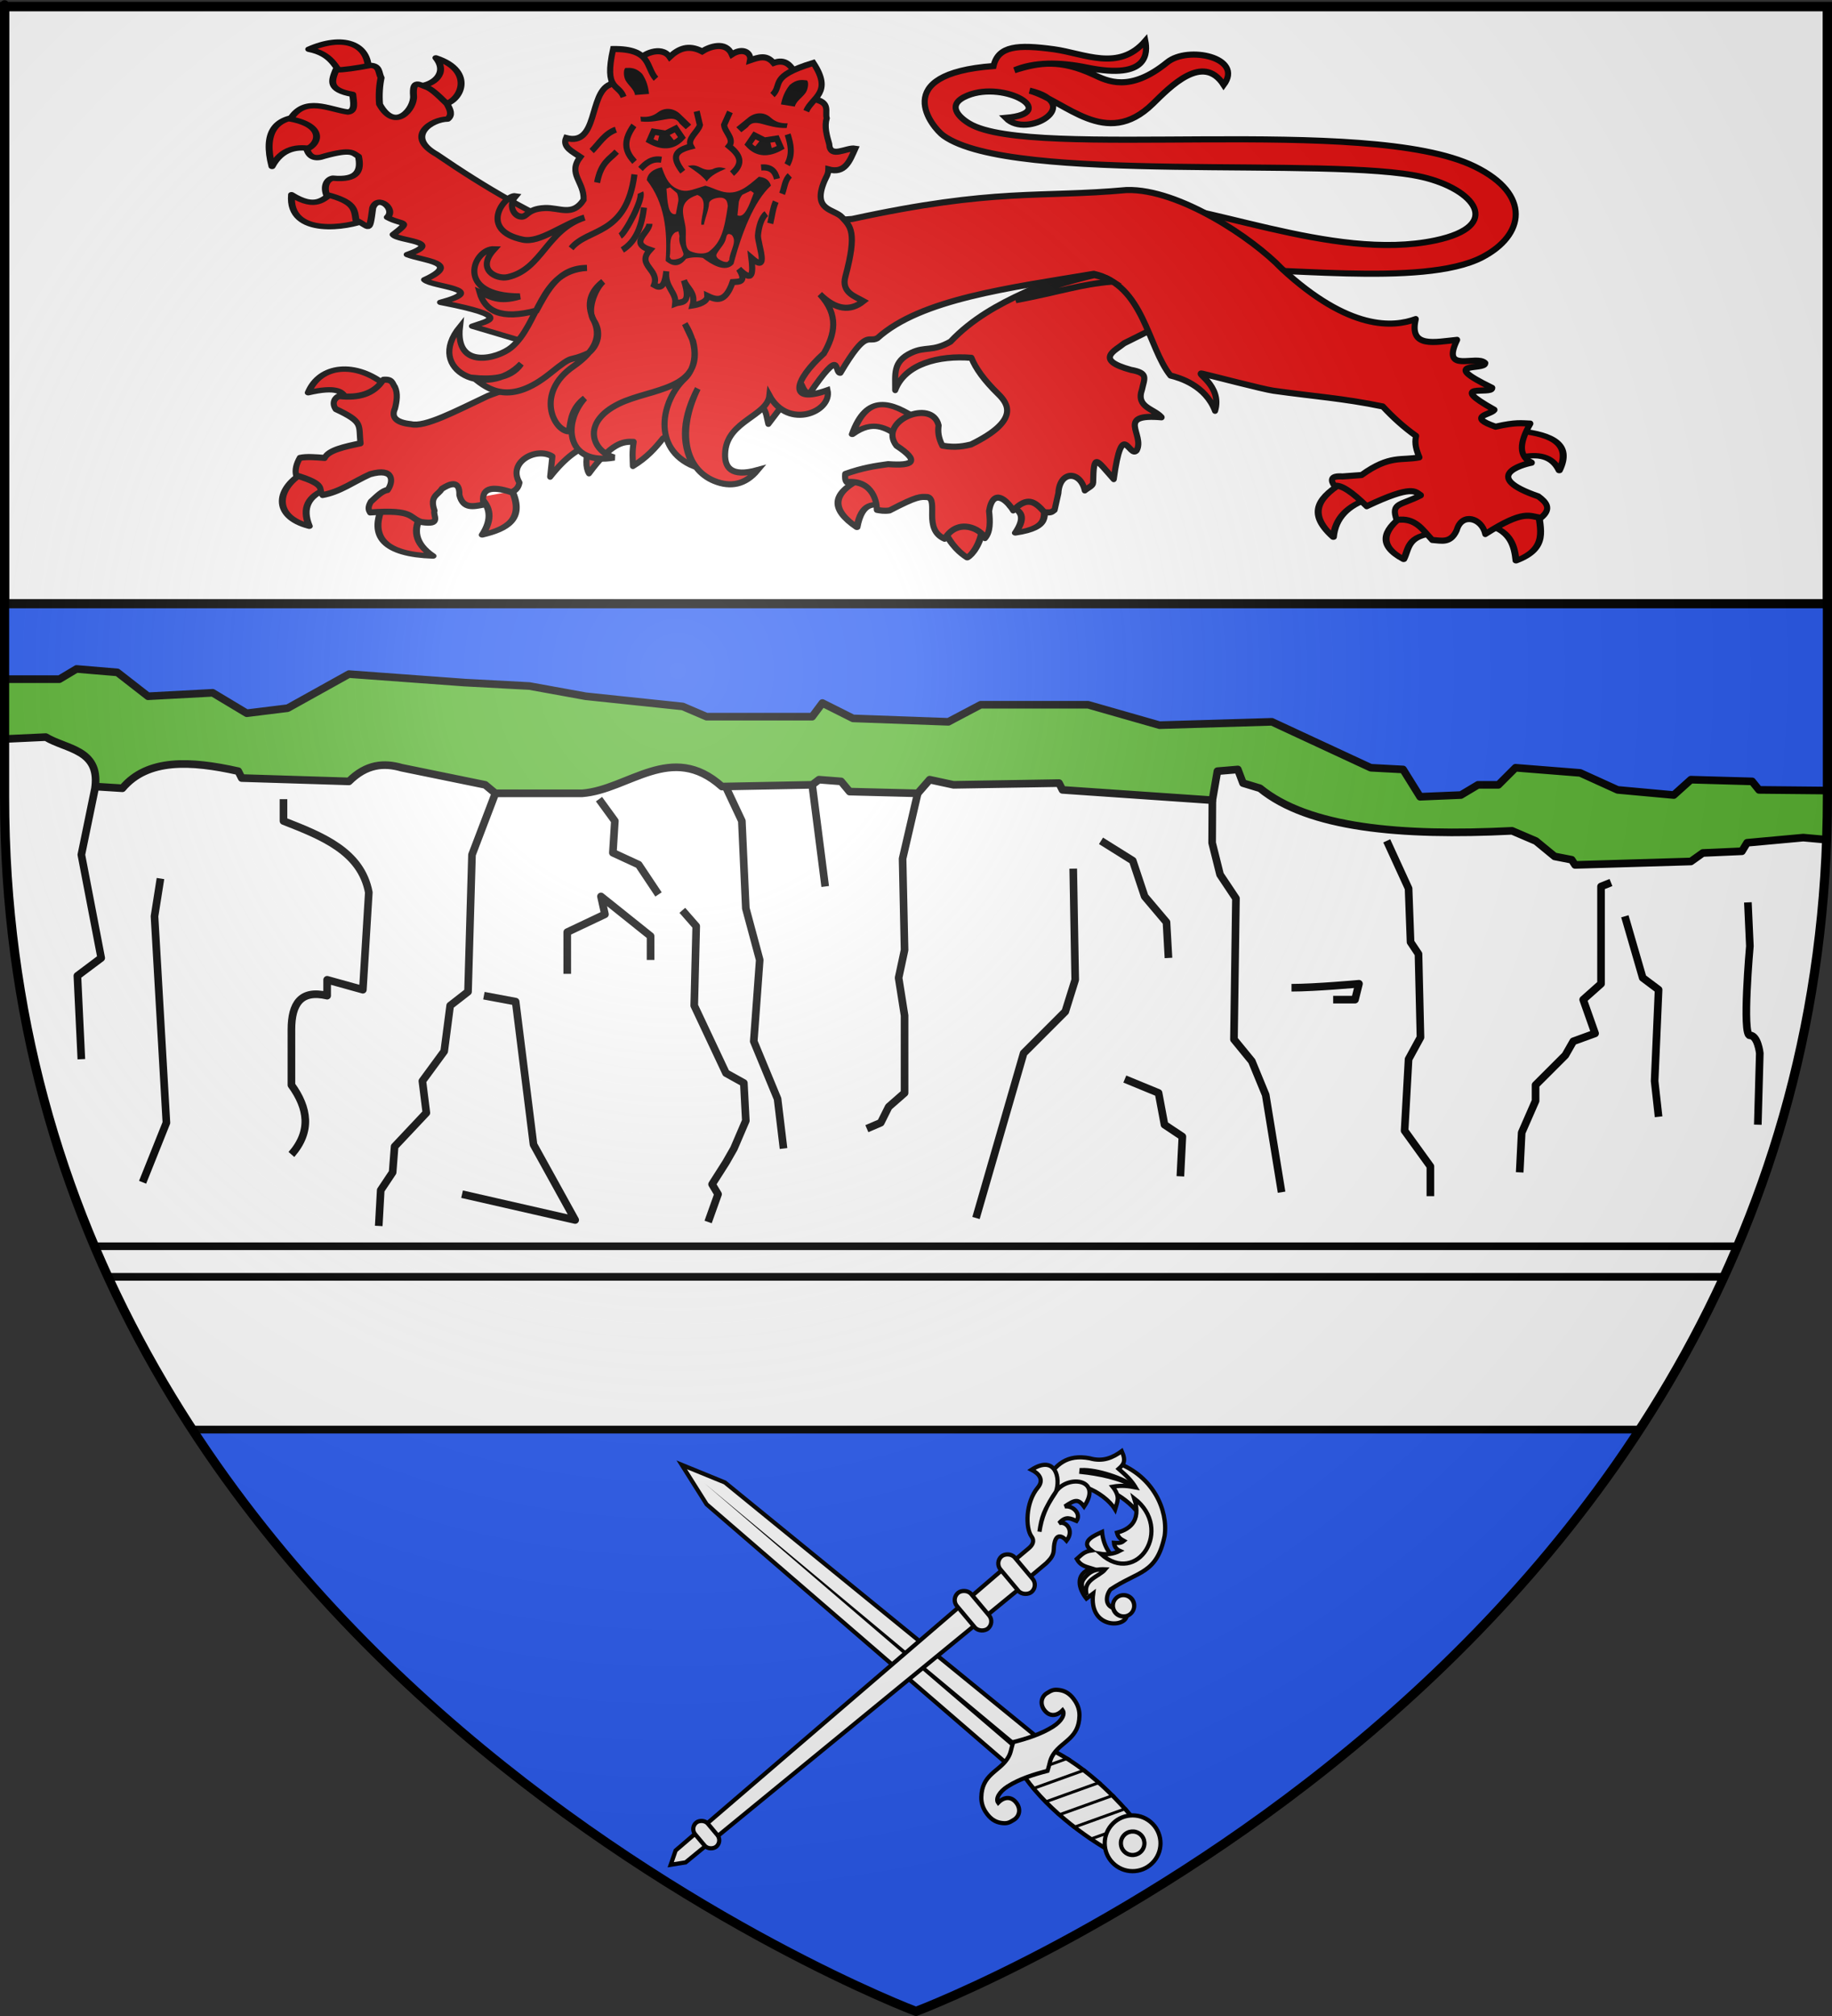 <?xml version="1.0" encoding="UTF-8" standalone="no"?>
<svg
   xmlns:dc="http://purl.org/dc/elements/1.1/"
   xmlns:cc="http://creativecommons.org/ns#"
   xmlns:rdf="http://www.w3.org/1999/02/22-rdf-syntax-ns#"
   xmlns:svg="http://www.w3.org/2000/svg"
   xmlns="http://www.w3.org/2000/svg"
   xmlns:xlink="http://www.w3.org/1999/xlink"
   xmlns:sodipodi="http://sodipodi.sourceforge.net/DTD/sodipodi-0.dtd"
   xmlns:inkscape="http://www.inkscape.org/namespaces/inkscape"
   height="660"
   width="600"
   version="1.0"
   id="svg2"
   sodipodi:version="0.32"
   inkscape:version="0.46"
   sodipodi:docname="Blason_ville_fr_Tracy-sur-Mer_(Calvados).svg"
   sodipodi:docbase="L:\Héraldique"
   inkscape:export-filename="/Users/olivier/Desktop/Blason Rouge/Blason_Vide_3D.png"
   inkscape:export-xdpi="144"
   inkscape:export-ydpi="144"
   inkscape:output_extension="org.inkscape.output.svg.inkscape">
  <rect width="100%" height="100%" fill="#333333" stroke="none"/>
  <sodipodi:namedview
     inkscape:window-height="975"
     inkscape:window-width="1280"
     inkscape:pageshadow="2"
     inkscape:pageopacity="0.0"
     guidetolerance="10.0"
     gridtolerance="10.0"
     objecttolerance="10.0"
     borderopacity="1.0"
     bordercolor="#666666"
     pagecolor="#ffffff"
     id="base"
     showgrid="false"
     height="660px"
     inkscape:zoom="1.1590904"
     inkscape:cx="300.00013"
     inkscape:cy="330.00014"
     inkscape:window-x="-4"
     inkscape:window-y="-4"
     inkscape:current-layer="layer3"
     showguides="true"
     inkscape:guide-bbox="true"
     inkscape:snap-intersection-line-segments="true"
     inkscape:snap-intersection-grid-guide="false"
     inkscape:object-nodes="true"
     inkscape:snap-global="true"
     inkscape:object-paths="false" />
  <desc
     id="desc4">Flag of Canton of Valais (Wallis)</desc>
  <defs
     id="defs6">
    <linearGradient
       id="linearGradient2893">
      <stop
         style="stop-color:white;stop-opacity:0.314;"
         offset="0"
         id="stop2895" />
      <stop
         id="stop2897"
         offset="0.19"
         style="stop-color:white;stop-opacity:0.251;" />
      <stop
         style="stop-color:#6b6b6b;stop-opacity:0.125;"
         offset="0.6"
         id="stop2901" />
      <stop
         style="stop-color:black;stop-opacity:0.125;"
         offset="1"
         id="stop2899" />
    </linearGradient>
    <radialGradient
       inkscape:collect="always"
       xlink:href="#linearGradient2893"
       id="radialGradient3163"
       gradientUnits="userSpaceOnUse"
       gradientTransform="matrix(1.353,0,0,1.349,-77.629,-85.747)"
       cx="221.445"
       cy="226.331"
       fx="221.445"
       fy="226.331"
       r="300" />
    <g
       id="s-4">
      <g
         id="c-6">
        <path
           transform="matrix(0.951,0.309,-0.309,0.951,0,-1)"
           d="M 0,0 L 0,1 L 0.5,1 L 0,0 z"
           id="t-0" />
        <use
           height="540"
           width="810"
           y="0"
           x="0"
           id="use2144-7"
           transform="scale(-1,1)"
           xlink:href="#t-0" />
      </g>
      <g
         id="a-1">
        <use
           height="540"
           width="810"
           y="0"
           x="0"
           id="use2147-7"
           transform="matrix(0.309,0.951,-0.951,0.309,0,0)"
           xlink:href="#c-6" />
        <use
           height="540"
           width="810"
           y="0"
           x="0"
           id="use2149-7"
           transform="matrix(-0.809,0.588,-0.588,-0.809,0,0)"
           xlink:href="#c-6" />
      </g>
      <use
         height="540"
         width="810"
         y="0"
         x="0"
         id="use2151-7"
         transform="scale(-1,1)"
         xlink:href="#a-1" />
    </g>
    <g
       id="f">
      <rect
         id="rect1964"
         style="fill:#28166f"
         y="-30"
         x="-50"
         height="60"
         width="100" />
      <g
         id="g1966"
         style="fill:#ffffff"
         transform="translate(0,-20)">
        <path
           id="path1968"
           d="M -1.212,27.818 C -1.212,22.175 -2.091,20.471 -4.542,13.98 C -5.709,10.888 -5.024,7.103 -2.858,3.601 C -2.082,2.346 -1.114,1.214 0,0 C 1.114,1.214 2.082,2.346 2.858,3.601 C 5.024,7.103 5.709,10.888 4.542,13.98 C 2.091,20.471 1.212,22.175 1.212,27.818 L -1.212,27.818 z" />
        <path
           id="rwi"
           d="M 2.922,27.672 C 2.922,21.721 5.239,17.829 8.501,16.66 C 9.949,16.141 11.808,16.387 13.519,18.107 C 15.638,20.236 16.255,26.1 10.036,27.228 C 10.694,26.272 10.655,24.147 9.322,23.441 C 8.331,22.916 7.209,23.188 6.646,23.564 C 5.822,24.116 4.917,25.67 4.967,27.672 L 2.922,27.672 z" />
        <path
           id="path1971"
           d="M 1.777,30.183 C 1.79,32.191 2.795,33.518 4.516,34.257 C 4.295,34.955 3.257,36.378 1.831,36.281 C 1.55,37.787 1.282,38.632 0,40 C -1.282,38.632 -1.55,37.787 -1.831,36.281 C -3.257,36.378 -4.295,34.955 -4.516,34.257 C -2.795,33.518 -1.79,32.191 -1.777,30.183 L 1.777,30.183 z" />
        <use
           xlink:href="#rwi"
           height="400"
           width="800"
           y="0"
           x="0"
           id="use1973"
           transform="scale(-1,1)" />
        <rect
           id="rect1975"
           y="27.331"
           x="-7.923"
           height="3.218"
           width="15.846" />
      </g>
    </g>
    <g
       id="s">
      <g
         id="c">
        <path
           transform="matrix(0.951,0.309,-0.309,0.951,0,-1)"
           d="M 0,0 L 0,1 L 0.5,1 L 0,0 z"
           id="t" />
        <use
           height="540"
           width="810"
           y="0"
           x="0"
           id="use2144"
           transform="scale(-1,1)"
           xlink:href="#t" />
      </g>
      <g
         id="a">
        <use
           height="540"
           width="810"
           y="0"
           x="0"
           id="use2147"
           transform="matrix(0.309,0.951,-0.951,0.309,0,0)"
           xlink:href="#c" />
        <use
           height="540"
           width="810"
           y="0"
           x="0"
           id="use2149"
           transform="matrix(-0.809,0.588,-0.588,-0.809,0,0)"
           xlink:href="#c" />
      </g>
      <use
         height="540"
         width="810"
         y="0"
         x="0"
         id="use2151"
         transform="scale(-1,1)"
         xlink:href="#a" />
    </g>
  </defs>
  <g
     inkscape:groupmode="layer"
     id="layer3"
     inkscape:label="Fond écu"
     style="display:inline">
    <path
       d="M 300,658.5 C 300,658.5 598.5,546.18 598.5,260.728 C 598.5,-24.723 598.5,2.176 598.5,2.176 L 1.5,2.176 L 1.5,260.728 C 1.5,546.18 300,658.5 300,658.5 z"
       style="fill:#2b5df2;fill-opacity:1;fill-rule:evenodd;stroke:none;stroke-width:1px;stroke-linecap:butt;stroke-linejoin:miter;stroke-opacity:1;display:inline"
       id="path11587" />
    <rect
       style="opacity:1;fill:#ffffff;fill-opacity:1;stroke:#000000;stroke-width:3;stroke-miterlimit:4;stroke-dasharray:none;stroke-opacity:1"
       id="rect17820"
       width="597"
       height="195.5"
       x="1.5"
       y="2.142" />
    <g
       id="g4470">
      <g
         transform="matrix(0.691,0,0,0.53,38.48,-79.167)"
         id="g4001"
         style="fill:#e20909;fill-opacity:1;stroke:#000000;stroke-width:3.305;stroke-linecap:round;stroke-linejoin:round;stroke-miterlimit:4;stroke-dasharray:none;stroke-opacity:1">
        <path
           id="path4003"
           style="fill:#e20909;fill-opacity:1;fill-rule:nonzero;stroke:#000000;stroke-width:3.305;stroke-linecap:round;stroke-linejoin:round;marker:none;stroke-miterlimit:4;stroke-dasharray:none;stroke-dashoffset:0;stroke-opacity:1;visibility:visible;display:inline;overflow:visible"
           d="M 370.348,418.672 C 369.591,418.263 381.143,411.228 378.938,408.118 C 366.772,397.728 355.26,391.918 348.26,417.69 C 358.246,408.397 364.168,414.01 370.348,418.672 z"
           inkscape:connector-curvature="0" />
        <path
           id="path4005"
           style="fill:#e20909;fill-opacity:1;fill-rule:nonzero;stroke:#000000;stroke-width:3.305;stroke-linecap:round;stroke-linejoin:round;marker:none;stroke-miterlimit:4;stroke-dasharray:none;stroke-dashoffset:0;stroke-opacity:1;visibility:visible;display:inline;overflow:visible"
           d="M 363.967,461.867 C 365.595,463.772 361.501,436.469 353.168,444.687 C 337.818,454.143 338.347,464.355 350.469,475.12 C 352.823,459.118 358.425,460.652 363.967,461.867 L 363.967,461.867 z"
           inkscape:connector-curvature="0" />
        <path
           id="path4007"
           style="fill:#e20909;fill-opacity:1;fill-rule:nonzero;stroke:#000000;stroke-width:3.305;stroke-linecap:round;stroke-linejoin:round;marker:none;stroke-miterlimit:4;stroke-dasharray:none;stroke-dashoffset:0;stroke-opacity:1;visibility:visible;display:inline;overflow:visible"
           d="M 410.107,474.874 C 411.322,472.072 405.755,469.789 400.337,469.501 C 394.918,469.213 389.648,470.921 391.455,476.101 C 395.331,486.876 399.876,491.412 402.744,493.863 C 404.942,492.269 409.177,485.491 410.107,474.874 z"
           inkscape:connector-curvature="0" />
        <path
           id="path4009"
           style="fill:#e20909;fill-opacity:1;fill-rule:nonzero;stroke:#000000;stroke-width:3.305;stroke-linecap:round;stroke-linejoin:round;marker:none;stroke-miterlimit:4;stroke-dasharray:none;stroke-dashoffset:0;stroke-opacity:1;visibility:visible;display:inline;overflow:visible"
           d="M 439.313,460.149 C 439.963,453.139 419.274,459.9 423.606,462.357 C 427.937,464.815 430.931,468.343 425.569,478.556 C 442.868,475.246 438.663,467.158 439.313,460.149 z"
           inkscape:connector-curvature="0" />
      </g>
      <path
         id="path4011"
         style="fill:#e20909;fill-opacity:1;fill-rule:nonzero;stroke:#000000;stroke-width:2;stroke-linecap:round;stroke-linejoin:round;marker:none;stroke-miterlimit:4;stroke-dasharray:none;stroke-dashoffset:0;stroke-opacity:1;visibility:visible;display:inline;overflow:visible"
         d="M 378.95,101.967 L 362.745,79.245 L 358.304,84.736 C 345.584,93.174 325.449,96.921 311.284,111.869 C 305.18,115.268 303.187,113.287 298.435,115.519 C 292.276,118.412 293.259,122.579 293.19,127.718 C 296.349,119.142 307.452,116.275 318.147,117.144 C 319.499,120.531 322.259,124.424 326.892,128.949 C 330.182,132.156 334.107,137.648 318.01,145.517 C 316.211,145.933 313.066,146.713 308.635,145.896 C 307.253,143.24 307.151,141.173 307.402,139.269 C 305.293,130.291 287.367,137.855 293.585,145.896 C 301.473,151.083 299.073,152.564 290.871,151.955 C 286.726,152.529 282.561,153.12 276.809,155.174 C 276.737,156.239 276.726,157.257 277.302,157.825 C 286.265,157.017 287.235,165.115 287.171,166.914 C 288.375,167.126 289.524,167.379 291.365,167.103 C 300.505,162.337 301.432,162.591 303.845,162.743 C 307.462,163.751 302.236,173.337 309.375,176.381 C 313.879,169.194 321.495,173.389 322.585,176.165 C 324.416,174.117 324.307,170.792 323.932,167.292 C 325.253,159.521 329.858,163.828 331.827,167.103 C 336.462,162.436 338.932,164.14 342.027,167.671 C 344.233,167.912 344.469,167.654 345.396,166.914 L 346.63,161.422 C 347.027,154.054 353.804,154.044 355.279,160.562 C 356.458,159.584 357.992,159.028 358.011,158.014 C 358.189,148.072 358.974,150.399 364.76,156.857 C 367.556,136.547 369.784,150.267 372.288,147.411 C 375.035,142.338 365.211,135.315 380.43,136.618 C 377.986,133.794 371.926,133.398 374.015,127.529 C 374.799,123.779 376.266,122.166 370.393,121.091 C 358.16,117.748 365.327,114.748 368.173,112.381 L 378.789,107.09 L 378.95,101.967 L 378.95,101.967 z"
         sodipodi:nodetypes="ccccscccccccccccccccccccccsccccccccc"
         inkscape:connector-curvature="0" />
      <g
         id="g31360"
         style="fill:#e20909;fill-opacity:1;stroke:#000000;stroke-width:3.305;stroke-linecap:round;stroke-linejoin:round;stroke-miterlimit:4;stroke-dasharray:none;stroke-opacity:1;display:inline"
         transform="matrix(0.688,5.4187151e-2,-5.1342141e-2,0.528,61.065,-89.638)">
        <g
           id="g4014"
           style="fill:#e20909;fill-opacity:1;stroke:#000000;stroke-width:3.305;stroke-linecap:round;stroke-linejoin:round;stroke-miterlimit:4;stroke-dasharray:none;stroke-opacity:1">
          <path
             id="path4016"
             style="fill:#e20909;fill-opacity:1;fill-rule:nonzero;stroke:#000000;stroke-width:3.305;stroke-linecap:round;stroke-linejoin:round;marker:none;stroke-miterlimit:4;stroke-dasharray:none;stroke-dashoffset:0;stroke-opacity:1;visibility:visible;display:inline;overflow:visible"
             d="M 101.78,203.343 C 102.808,206.164 99.974,206.677 90.562,208.587 C 85.861,202.647 83.903,194.629 72.616,192.879 C 87.845,182.065 100.862,186.073 101.78,203.343 z"
             inkscape:connector-curvature="0" />
          <path
             id="path4018"
             style="fill:#e20909;fill-opacity:1;fill-rule:nonzero;stroke:#000000;stroke-width:3.305;stroke-linecap:round;stroke-linejoin:round;marker:none;stroke-miterlimit:4;stroke-dasharray:none;stroke-dashoffset:0;stroke-opacity:1;visibility:visible;display:inline;overflow:visible"
             d="M 137.93,220.613 C 137.964,226.799 126.315,213.598 125.785,210.329 C 133.422,208.926 139.586,200.666 133.088,192.007 C 152.514,198.092 147.004,218.586 137.93,220.613 L 137.93,220.613 z"
             inkscape:connector-curvature="0" />
          <path
             id="path4020"
             style="fill:#e20909;fill-opacity:1;fill-rule:nonzero;stroke:#000000;stroke-width:3.305;stroke-linecap:round;stroke-linejoin:round;marker:none;stroke-miterlimit:4;stroke-dasharray:none;stroke-dashoffset:0;stroke-opacity:1;visibility:visible;display:inline;overflow:visible"
             d="M 80.254,254.236 C 89.166,255.981 85.051,232.608 72.401,234.602 C 59.75,236.595 54.954,246.443 60.62,266.753 C 64.306,255.433 71.343,252.491 80.254,254.236 L 80.254,254.236 z"
             inkscape:connector-curvature="0" />
          <path
             id="path4022"
             style="fill:#e20909;fill-opacity:1;fill-rule:nonzero;stroke:#000000;stroke-width:3.305;stroke-linecap:round;stroke-linejoin:round;marker:none;stroke-miterlimit:4;stroke-dasharray:none;stroke-dashoffset:0;stroke-opacity:1;visibility:visible;display:inline;overflow:visible"
             d="M 106.76,295.468 C 106.304,282.981 91.677,270.748 90.808,279.269 C 86.697,284.145 83.401,291.358 71.174,283.196 C 71.377,310.097 100.284,300.154 106.76,295.468 L 106.76,295.468 z"
             inkscape:connector-curvature="0" />
        </g>
        <path
           id="path4024"
           style="fill:#e20909;fill-opacity:1;fill-rule:nonzero;stroke:#000000;stroke-width:3.305;stroke-linecap:round;stroke-linejoin:round;marker:none;stroke-miterlimit:4;stroke-dasharray:none;stroke-dashoffset:0;stroke-opacity:1;visibility:visible;display:inline;overflow:visible"
           d="M 201.273,362.933 L 217.94,304.597 L 207.586,292.727 C 186.454,284.174 163.058,269.963 137.886,251.311 C 122.017,241.865 133.83,229.965 141.421,229.088 C 143.568,226.275 142.286,223.227 140.411,219.744 C 135.261,214.183 132.264,211.252 129.805,210.4 C 126.722,209.417 122.824,205.914 124.249,216.461 C 125.348,223.921 117.356,239.973 108.591,223.279 C 107.752,217.558 107.682,211.343 108.086,206.864 C 106.634,204.108 107.017,199.516 102.53,199.793 C 95.392,202.362 90.14,203.79 86.368,204.339 C 84.894,211.026 83.311,216.964 95.459,218.481 C 96.184,223.239 97.727,228.699 93.944,229.593 C 84.795,228.897 72.983,221.674 67.175,236.664 C 83.614,238.987 82.124,250.372 76.267,254.342 C 77.782,259.224 80.644,260.403 84.853,257.877 C 97.647,251.806 98.181,254.679 101.015,256.362 C 103.106,264.832 101.862,271.237 89.904,271.009 C 87.062,272.056 85.897,276.389 87.631,281.363 C 101.36,284.493 101.499,289.055 102.783,295.758 C 109.382,298.74 109.715,304.148 110.107,287.424 C 111.815,278.589 121.331,286.95 117.43,292.475 C 124.88,296.826 129.37,292.767 120.966,302.829 C 123.388,306.672 146.113,304.18 128.542,314.446 C 136.366,317.562 154.932,316.65 137.886,329.093 C 141.757,333.224 169.623,331.489 146.472,342.225 C 182.511,347.531 169.228,351.343 162.635,355.357 L 186.373,361.923 L 201.273,362.933 L 201.273,362.933 z"
           inkscape:connector-curvature="0" />
      </g>
      <path
         sodipodi:nodetypes="cssscscccsscsccsssscc"
         id="path4026"
         d="M 369.389,66.367 C 392.51,65.12 436.199,85.861 470.06,78.711 C 492.608,73.95 482.841,61.927 465.869,57.967 C 435.878,50.97 331.449,60.479 309.006,44.424 C 305.275,41.755 290.858,24.159 325.388,21.622 C 326.912,14.993 333.308,14.519 345.198,16.136 C 355.08,17.48 366.37,23.565 375.105,13.393 C 375.812,16.989 376.436,26.306 356.056,22.137 C 346.632,20.192 338.622,20.367 332.245,22.994 C 340.413,20.37 347.395,19.416 358.151,24.429 C 362.64,26.522 370.008,30.392 382.264,20.413 C 389.059,14.88 407.467,18.832 400.772,27.794 C 393.979,17.168 383.133,28.533 377.581,33.966 C 362.134,49.082 349.01,32.943 337.198,29.68 C 355.516,34.028 336.389,45.691 329.388,38.595 C 347.363,37.002 329.098,26.264 316.864,31.275 C 309.651,34.23 314.08,38.429 317.517,40.472 C 337.999,52.645 447.937,37.35 483.013,54.538 C 501.712,63.701 499.234,77.035 485.489,84.197 C 465.878,94.417 415.814,86.717 396.057,88.483 L 369.389,66.367 z"
         style="fill:#e20909;fill-opacity:1;stroke:#000000;stroke-width:2;stroke-miterlimit:4;stroke-dasharray:none;stroke-opacity:1;display:inline" />
      <g
         transform="matrix(0.691,0,0,0.53,44.48,-73.767)"
         style="fill:#e20909;fill-opacity:1;stroke:#000000;stroke-width:3.305;stroke-linecap:round;stroke-linejoin:round;stroke-miterlimit:4;stroke-dasharray:none;stroke-opacity:1"
         id="g4030">
        <path
           inkscape:connector-curvature="0"
           d="M 80.5,430.37 C 66.432,440.166 64.512,458.293 82.218,464.239 C 78.561,452.822 81.787,445.389 90.562,441.169"
           style="fill:#e20909;fill-opacity:1;fill-rule:nonzero;stroke:#000000;stroke-width:3.305;stroke-linecap:round;stroke-linejoin:round;marker:none;stroke-miterlimit:4;stroke-dasharray:none;stroke-dashoffset:0;stroke-opacity:1;visibility:visible;display:inline;overflow:visible"
           id="path4032" />
        <path
           inkscape:connector-curvature="0"
           d="M 117.314,450.986 C 110.243,470.949 117.841,481.663 140.875,482.646 C 131.929,474.771 131.356,466.058 135.475,456.876"
           style="fill:#e20909;fill-opacity:1;fill-rule:nonzero;stroke:#000000;stroke-width:3.305;stroke-linecap:round;stroke-linejoin:round;marker:none;stroke-miterlimit:4;stroke-dasharray:none;stroke-dashoffset:0;stroke-opacity:1;visibility:visible;display:inline;overflow:visible"
           id="path4034" />
        <path
           inkscape:connector-curvature="0"
           d="M 178.425,442.601 C 184.205,459.786 175.927,466.036 164.19,469.598 C 169.218,459.684 167.979,452.276 163.208,446.282"
           style="fill:#e20909;fill-opacity:1;fill-rule:nonzero;stroke:#000000;stroke-width:3.305;stroke-linecap:round;stroke-linejoin:round;marker:none;stroke-miterlimit:4;stroke-dasharray:none;stroke-dashoffset:0;stroke-opacity:1;visibility:visible;display:inline;overflow:visible"
           id="path4036" />
        <path
           sodipodi:nodetypes="ccc"
           inkscape:connector-curvature="0"
           d="M 118.541,377.358 C 104.26,362.085 87.173,364.33 81.727,381.776 C 94.886,377.811 98.591,380.812 99.398,385.948"
           style="fill:#e20909;fill-opacity:1;fill-rule:nonzero;stroke:#000000;stroke-width:3.305;stroke-linecap:round;stroke-linejoin:round;marker:none;stroke-miterlimit:4;stroke-dasharray:none;stroke-dashoffset:0;stroke-opacity:1;visibility:visible;display:inline;overflow:visible"
           id="path4038" />
      </g>
      <g
         transform="matrix(0.691,0,0,0.53,44.48,-73.767)"
         style="fill:#e20909;fill-opacity:1;stroke:#000000;stroke-width:3.305;stroke-linecap:round;stroke-linejoin:round;stroke-miterlimit:4;stroke-dasharray:none;stroke-opacity:1"
         id="g4040">
        <path
           inkscape:connector-curvature="0"
           d="M 572.974,436.46 C 561.772,445.358 554.11,455.239 567.594,470.995 C 568.472,459.282 574.296,451.528 584.428,447.219"
           style="fill:#e20909;fill-opacity:1;fill-rule:nonzero;stroke:#000000;stroke-width:3.305;stroke-linecap:round;stroke-linejoin:round;marker:none;stroke-miterlimit:4;stroke-dasharray:none;stroke-dashoffset:0;stroke-opacity:1;visibility:visible;display:inline;overflow:visible"
           id="path4042" />
        <path
           inkscape:connector-curvature="0"
           d="M 600.915,457.285 C 590.762,467.059 588.886,476.316 600.915,484.704 C 603.501,478.169 602.33,469.899 616.186,468.565"
           style="fill:#e20909;fill-opacity:1;fill-rule:nonzero;stroke:#000000;stroke-width:3.305;stroke-linecap:round;stroke-linejoin:round;marker:none;stroke-miterlimit:4;stroke-dasharray:none;stroke-dashoffset:0;stroke-opacity:1;visibility:visible;display:inline;overflow:visible"
           id="path4044" />
        <path
           inkscape:connector-curvature="0"
           d="M 641.871,463.879 C 651.737,467.942 653.442,476.495 654.192,485.572 C 669.848,477.84 665.372,465.754 664.778,454.508"
           style="fill:#e20909;fill-opacity:1;fill-rule:nonzero;stroke:#000000;stroke-width:3.305;stroke-linecap:round;stroke-linejoin:round;marker:none;stroke-miterlimit:4;stroke-dasharray:none;stroke-dashoffset:0;stroke-opacity:1;visibility:visible;display:inline;overflow:visible"
           id="path4046" />
        <path
           inkscape:connector-curvature="0"
           d="M 656.101,421.708 C 664.547,419.3 671.302,420.734 674.67,429.865 C 680.845,413.376 671.085,407.626 656.101,405.395"
           style="fill:#e20909;fill-opacity:1;fill-rule:nonzero;stroke:#000000;stroke-width:3.305;stroke-linecap:round;stroke-linejoin:round;marker:none;stroke-miterlimit:4;stroke-dasharray:none;stroke-dashoffset:0;stroke-opacity:1;visibility:visible;display:inline;overflow:visible"
           id="path4048" />
      </g>
      <path
         inkscape:connector-curvature="0"
         sodipodi:nodetypes="ccccccccsscccccccccccccccccccccccccccssccccccccccccccccccccccccccccccccccccc"
         d="M 239.296,136.869 C 251.182,128.348 250.632,135.15 251.64,138.772 C 266.312,119.612 260.155,126.314 264.948,129.111 C 276.179,112.663 272.934,122.376 275.258,122.027 C 283.939,107.373 284.226,112.382 287.366,110.71 C 301.606,97.828 330.743,94.253 358.218,89.64 C 374.603,93.306 375.878,113.648 383.335,122.942 C 386.41,123.695 394.768,126.16 397.947,134.492 C 400.495,126.159 390.647,121.608 393.905,122.356 C 397.162,123.103 413.709,127.44 417.024,127.909 C 430.286,129.786 439.827,130.357 452.883,133.068 C 456.092,136.507 459.627,139.779 463.793,142.729 C 463.166,145.211 463.922,147.481 464.871,149.721 C 459.035,150.89 455.231,148.808 445.93,155.518 L 439.696,155.978 C 435.637,155.729 435.719,157.162 437.058,159.106 C 439.192,158.529 442.92,161.163 447.608,165.731 C 462.732,158.567 463.48,160.982 465.351,162.142 C 458.747,165.553 455.373,164.502 457.439,170.239 C 463.566,169.307 465.982,173.501 469.067,176.772 C 471.989,176.946 475.093,178.058 477.1,173.551 C 478.739,167.678 485.336,169.538 486.451,174.839 C 499.321,166.628 500.903,169.101 504.673,169.503 C 508.318,166.57 506.502,164.475 503.834,162.51 C 484.993,156.037 498.253,152.112 501.676,151.469 C 497.421,149.469 497.46,145.096 501.197,138.68 C 498.441,138.588 496.522,138.149 489.808,139.692 C 480.078,136.299 488.286,135.805 489.448,134.172 C 473.158,125.061 488.78,129.309 488.729,126.995 C 470.563,118.14 486.346,121.325 486.451,118.898 C 483.628,116.005 471.788,122.537 477.22,111.262 C 469.975,111.965 461.392,114.126 463.673,104.453 C 456.426,107.134 441.985,108.484 419.719,87.88 C 410.488,78.219 386.257,61.747 369.008,62.21 C 340.348,64.827 326.177,61.456 279.094,71.687 L 204.526,77.403 L 186.663,78.599 C 187.05,104.041 179.03,120.383 168.043,126.54 C 167.501,126.844 160.363,129.347 159.801,129.613 C 148.85,134.79 139.155,139.946 134.633,138.876 C 129.492,138.327 128.109,136.479 129.358,133.723 C 129.956,131.301 130.338,128.911 129.358,126.731 C 128.508,125.687 128.725,124.028 125.522,124.339 C 122.459,129.043 117.39,130.36 111.135,129.675 C 109.577,130.2 108.591,131.941 109.937,133.907 C 119.261,138.286 117.33,139.042 118.089,145.132 C 112.816,146.247 107.556,147.365 106.34,149.917 C 103.441,149.708 100.47,149.416 98.188,149.917 C 97.047,151.932 96.533,153.851 96.989,155.621 C 107.209,158.708 104.144,160.094 105.621,162.062 C 111.376,161.081 116.026,157.558 121.206,155.253 C 129.315,152.923 128.795,157.87 126.96,160.406 C 125.122,160.658 123.284,162.617 121.446,164.27 C 120.336,166.226 120.752,167.011 121.206,167.766 C 135.736,166.714 133.871,169.506 137.99,170.895 C 144.986,171.994 141.618,168.756 142.306,167.214 C 140.596,162.319 143.536,162.063 144.703,160.038 C 146.883,158.64 150.638,156.709 150.458,162.062 C 151.626,166.649 155.023,165.86 158.37,165.19 C 157.319,159.789 160.866,158.945 167.481,161.142 C 168.774,160.628 169.782,159.75 170.119,158.014 C 166.13,151.236 175.724,146.182 180.908,149.445 L 180.189,156.07 C 185.293,149.561 189.707,146.658 192.897,145.949 C 191.856,149.867 191.702,153.008 192.897,154.966 C 200.187,145.045 204.004,144.451 207.523,144.661 C 206.971,148.204 207.241,150.171 207.283,152.573 C 211.97,149.722 214.626,146.649 217.114,143.557 C 222.459,140.699 223.07,143.96 222.388,148.893 C 223.828,149.115 225.806,147.712 229.102,144.845 C 232.881,138.71 235.551,138.548 238.933,139.508 C 239.274,135.745 240.816,130.142 238.693,128.467 C 239.535,127.655 242.343,128.954 244.687,129.755 C 245.404,126.294 244.572,121.405 243.728,116.506 C 246.253,116.531 247.624,117.442 249.243,118.162 C 248.611,113.561 247.937,109.077 246.365,107.121"
         style="fill:#e20909;fill-opacity:1;fill-rule:nonzero;stroke:#000000;stroke-width:2;stroke-linecap:round;stroke-linejoin:round;marker:none;stroke-miterlimit:4;stroke-dasharray:none;stroke-dashoffset:0;stroke-opacity:1;visibility:visible;display:inline;overflow:visible"
         id="path4050" />
      <path
         style="fill:#e20909;fill-opacity:1;fill-rule:evenodd;stroke:#000000;stroke-width:2;stroke-linecap:butt;stroke-linejoin:miter;stroke-miterlimit:4;stroke-dasharray:none;stroke-opacity:1;display:inline"
         d="M 364.276,92.186 C 362,90.805 363.202,91.308 358.43,90.053 C 350.732,91.871 340.977,94.641 332.688,98.276 C 347.491,95.467 353.618,93.095 364.276,92.186 z"
         id="path4052"
         sodipodi:nodetypes="cccc"
         inkscape:connector-curvature="0" />
      <path
         sodipodi:nodetypes="cscccccscccscscsscccsccsccscscccccsssccccccccccccccccsscsc"
         id="path4056"
         d="M 191.435,71.223 C 179.048,75.26 177.469,88.253 166.289,90.726 C 162.578,91.546 155.783,88.259 161.884,81.581 C 154.935,81.29 148.632,97.014 170.275,97.04 C 163.278,99.123 160.69,97.087 157.027,95.592 C 158.797,101.913 164.156,104.78 175.735,101.664 C 179.469,94.826 183.008,87.745 192.226,87.71 C 176.521,88.601 176.638,106.152 167.446,113.755 C 163.038,117.401 149.018,121.225 150.629,107.007 C 138.894,121.35 159.718,130.746 170.67,119.099 C 167.209,124.347 159.818,124.149 155.165,123.727 C 159.875,127.512 167.007,132.854 180.17,122.245 C 188.592,115.457 185.393,118.917 192.612,115.665 C 196.047,112.979 197.021,108.606 194.423,104.845 C 192.25,101.701 194.602,94.917 197.526,92.16 C 193.515,95.265 191.781,99.295 194.43,104.816 C 196.854,109.868 195.327,114.728 187.788,119.942 C 175.189,128.655 181.334,141.145 186.342,141.229 C 186.86,137.471 187.198,133.692 191.505,130.357 C 184.128,138.654 185.538,152.594 201.236,149.791 C 194.124,147.927 189.989,138.375 202.766,132.148 C 213.176,127.074 230.958,127.801 227.013,111.742 L 224.29,105.993 C 229.283,113.929 227.644,120.766 224.29,123.9 C 216.58,131.105 213.309,146.912 227.2,152.615 C 222.666,144.801 223.812,136.236 228.515,127.2 C 221.639,141.385 224.4,153.553 233.889,157.442 C 239.272,159.648 244.176,158.655 248.146,153.886 C 239.384,156.329 237.011,153.082 237.535,147.663 C 238.492,137.776 251.284,136.135 251.994,129.489 C 258.154,140.824 272.656,134.758 271.024,127.747 C 257.889,132.406 259.945,124.634 269.85,115.67 C 273.37,109.494 274.891,103.178 268.508,96.306 C 273.697,101.468 278.44,102.039 282.792,98.589 C 280.02,97.04 275.467,95.732 276.871,90.537 C 280.834,75.877 278.514,74.124 275.798,71.151 C 273.215,68.324 265.84,69.121 270.038,59.192 C 270.593,57.882 271.259,57.166 271.297,55.443 C 276.811,56.962 278.323,52.617 280.102,48.665 C 277.257,48.161 271.794,52.107 271.572,47.146 C 270.743,44.289 269.951,41.435 270.75,38.693 C 270.138,36.446 272.149,33.63 266.627,32.446 L 260.052,23.229 C 258.927,21.622 257.292,19.156 253.357,20.614 C 251.025,17.801 248.443,18.787 245.651,19.739 C 246.151,17.243 243.232,15.459 239.688,17.81 C 237.757,13.369 232.352,15.275 229.956,16.837 C 225.483,14.494 222.201,15.94 219.315,18.649 C 216.653,14.701 209.892,17.879 209.164,19.935 L 199.647,27.742 C 192.774,30.699 195.931,48.016 185.387,45.171 C 184.105,48.164 187.525,49.623 190.046,51.375 C 185.781,56.947 191.367,59.38 191.14,65.405 C 187.535,71.021 183.315,67.897 178.423,68.11 C 172.082,68.386 172.862,71.586 170.062,70.808 C 168.049,70.249 166.496,66.999 168.852,64.239 C 165.281,63.647 156.42,75.402 171.284,78.47 C 176.79,79.607 184.071,73.539 191.435,71.223 z"
         style="fill:#e20909;fill-opacity:1;stroke:#000000;stroke-width:2;stroke-miterlimit:4;stroke-dasharray:none;stroke-opacity:1" />
      <path
         sodipodi:nodetypes="ccc"
         id="path4058"
         d="M 204.224,31.75 C 202.689,27.322 197.742,29.85 200.799,16.057 C 213.49,15.902 211.417,22.007 214.835,25.783"
         style="fill:#e20909;fill-opacity:1;stroke:#000000;stroke-width:2;stroke-miterlimit:4;stroke-dasharray:none;stroke-opacity:1" />
      <path
         style="fill:#e20909;fill-opacity:1;stroke:#000000;stroke-width:2;stroke-miterlimit:4;stroke-dasharray:none;stroke-opacity:1"
         d="M 252.99,31.109 C 256.483,27.699 251.577,25.108 266.377,20.593 C 272.872,30.408 265.962,31.844 264.036,36.396"
         id="path4060"
         sodipodi:nodetypes="ccc" />
      <path
         sodipodi:nodetypes="ccccccccccccc"
         id="path4062"
         d="M 212.694,73.269 C 212.636,76.123 205.887,79.505 212.891,81.804 C 208.232,86.872 216.144,88.153 214.218,93.291 C 216.077,94.425 217.687,94.32 218.215,88.796 C 217.645,94.178 221.591,95.625 221.146,99.397 C 223.175,98.588 226.58,99.995 223.993,91.761 C 224.968,94.491 228.024,95.784 226.825,100.012 C 228.661,99.735 231.83,98.834 231.667,96.858 C 234.628,98.272 237.556,99.211 239.938,92.349 C 242.102,92.203 244.694,92.428 242.003,88.063 C 246.64,92.766 246.685,89.32 246.085,84.441 C 252.171,89.771 248.238,80.171 248.233,77.115 C 248.468,74.182 249.451,71.059 250.989,69.951"
         style="fill:#e20909;fill-opacity:1;stroke:#000000;stroke-width:2;stroke-miterlimit:4;stroke-dasharray:none;stroke-opacity:1" />
      <path
         sodipodi:nodetypes="cccc"
         id="path4064"
         d="M 239.735,56.832 C 243.852,53.233 242.146,50.596 238.774,47.833 C 240.641,45.56 237.33,43.198 237.153,40.902 L 239.065,36.64"
         style="fill:none;fill-opacity:1;stroke:#000000;stroke-width:2;stroke-miterlimit:4;stroke-dasharray:none;stroke-opacity:1" />
      <path
         sodipodi:nodetypes="cc"
         id="path4066"
         d="M 207.606,41.057 C 203.484,46.755 205.174,50.066 207.818,52.985"
         style="fill:none;fill-opacity:1;stroke:#000000;stroke-width:2;stroke-miterlimit:4;stroke-dasharray:none;stroke-opacity:1" />
      <path
         sodipodi:nodetypes="cc"
         id="path4068"
         d="M 201.977,49.644 C 199.62,52.165 196.863,53.098 195.55,59.769"
         style="fill:none;fill-opacity:1;stroke:#000000;stroke-width:2;stroke-miterlimit:4;stroke-dasharray:none;stroke-opacity:1" />
      <path
         sodipodi:nodetypes="cc"
         id="path4070"
         d="M 201.709,42.452 C 198.056,43.721 196.272,46.957 193.77,49.437"
         style="fill:none;fill-opacity:1;stroke:#000000;stroke-width:2;stroke-miterlimit:4;stroke-dasharray:none;stroke-opacity:1" />
      <path
         sodipodi:nodetypes="cc"
         id="path4072"
         d="M 207.787,57.099 C 205.15,77.389 192.502,74.492 187.042,81.304"
         style="fill:none;fill-opacity:1;stroke:#000000;stroke-width:2;stroke-miterlimit:4;stroke-dasharray:none;stroke-opacity:1" />
      <path
         sodipodi:nodetypes="cc"
         id="path4074"
         d="M 209.747,63.072 C 210.713,65.171 204.89,76.226 203.109,77.246"
         style="fill:none;fill-opacity:1;stroke:#000000;stroke-width:2;stroke-miterlimit:4;stroke-dasharray:none;stroke-opacity:1" />
      <path
         sodipodi:nodetypes="cc"
         id="path4076"
         d="M 203.815,81.845 C 208.485,78.947 210.184,73.822 210.91,67.945"
         style="fill:none;fill-opacity:1;stroke:#000000;stroke-width:2;stroke-miterlimit:4;stroke-dasharray:none;stroke-opacity:1" />
      <path
         sodipodi:nodetypes="cc"
         id="path4078"
         d="M 257.965,43.995 C 258.995,47.223 259.703,50.477 257.811,53.935"
         style="fill:none;fill-opacity:1;stroke:#000000;stroke-width:2;stroke-miterlimit:4;stroke-dasharray:none;stroke-opacity:1" />
      <path
         sodipodi:nodetypes="cc"
         id="path4080"
         d="M 258.668,57.436 C 257.013,58.984 256.944,61.421 256.151,63.452"
         style="fill:none;fill-opacity:1;stroke:#000000;stroke-width:2;stroke-miterlimit:4;stroke-dasharray:none;stroke-opacity:1" />
      <path
         sodipodi:nodetypes="cc"
         id="path4082"
         d="M 254.073,66.02 C 253.023,68.429 252.868,70.768 252.266,73.143"
         style="fill:none;fill-opacity:1;stroke:#000000;stroke-width:2;stroke-miterlimit:4;stroke-dasharray:none;stroke-opacity:1" />
      <path
         sodipodi:nodetypes="cc"
         id="path4084"
         d="M 209.768,55.314 C 211.441,53.517 213.369,51.765 216.628,52.291"
         style="fill:none;fill-opacity:1;stroke:#000000;stroke-width:2;stroke-miterlimit:4;stroke-dasharray:none;stroke-opacity:1" />
      <path
         sodipodi:nodetypes="cc"
         id="path4086"
         d="M 249.281,54.84 C 252.554,54.546 253.908,56.151 254.467,58.542"
         style="fill:none;fill-opacity:1;stroke:#000000;stroke-width:2;stroke-miterlimit:4;stroke-dasharray:none;stroke-opacity:1" />
      <path
         style="fill:none;fill-opacity:1;stroke:#000000;stroke-width:2;stroke-miterlimit:4;stroke-dasharray:none;stroke-opacity:1"
         d="M 223.606,56.222 C 219.639,51.088 221.304,49.219 226.306,47.942 C 224.907,45.412 228.605,43.171 229.223,40.938 L 228.161,36.442"
         id="path4088"
         sodipodi:nodetypes="cccc" />
      <path
         sodipodi:nodetypes="cccccc"
         id="path4090"
         d="M 212.741,46.004 L 214.011,43.112 L 218.036,43.726 L 221.322,42.071 L 223.332,45.015 C 220.228,48.372 216.618,48.131 212.741,46.004 z"
         style="fill:none;fill-opacity:1;stroke:#000000;stroke-width:2;stroke-miterlimit:4;stroke-dasharray:none;stroke-opacity:1" />
      <path
         id="path4092"
         d="M 215.197,47.196 L 216.051,43.739 L 218.805,43.522 L 221.51,46.877 L 215.197,47.196 z"
         style="fill:#000000;fill-opacity:1;stroke:none;stroke-width:2;stroke-miterlimit:4;stroke-dasharray:none;stroke-opacity:1" />
      <path
         style="fill:none;fill-opacity:1;stroke:#000000;stroke-width:2;stroke-miterlimit:4;stroke-dasharray:none;stroke-opacity:1"
         d="M 255.678,48.258 L 254.408,45.366 L 250.384,45.98 L 247.097,44.325 L 245.087,47.269 C 248.192,50.625 251.801,50.385 255.678,48.258 z"
         id="path4094"
         sodipodi:nodetypes="cccccc" />
      <path
         style="fill:#000000;fill-opacity:1;stroke:none;stroke-width:2;stroke-miterlimit:4;stroke-dasharray:none;stroke-opacity:1"
         d="M 252.921,49.179 L 252.068,45.722 L 249.314,45.505 L 246.609,48.86 L 252.921,49.179 z"
         id="path4096" />
      <path
         sodipodi:nodetypes="cccccc"
         id="path4098"
         d="M 225.271,54.326 C 227.612,55.911 230.001,57.476 231.455,59.423 C 232.862,57.341 235.304,56.262 237.767,55.203 C 236.505,54.834 235.255,54.44 233.305,55.4 C 231.714,55.857 230.477,55.374 229.281,54.786 C 227.295,53.79 226.466,54.172 225.271,54.326 z"
         style="fill:#000000;fill-opacity:1;stroke:none;stroke-width:2;stroke-miterlimit:4;stroke-dasharray:none;stroke-opacity:1" />
      <path
         sodipodi:nodetypes="csscscccccccc"
         id="path4100"
         d="M 216.752,54.761 C 217.698,57.497 218.728,60.216 221.331,61.605 C 224.076,63.069 225.817,62.437 228.561,61.569 L 231.035,60.787 C 232.774,61.246 234.22,62.042 236.194,62.623 C 241.472,64.173 244.691,61.122 248.539,57.862 C 250.173,58.108 251.752,58.48 252.496,60.752 C 246.793,66.007 242.815,76.676 240.228,86.426 C 237.534,89.509 232.769,86.423 230.192,84.441 C 228.323,84.124 226.491,84.183 224.704,84.713 C 222.639,87.363 220.478,87.466 218.011,85.4 C 218.696,75.589 217.67,66.395 211.822,58.938 C 212.154,56.691 213.888,55.358 216.752,54.761 z"
         style="fill:#000000;fill-opacity:1;stroke:none;stroke-width:2;stroke-miterlimit:4;stroke-dasharray:none;stroke-opacity:1" />
      <path
         sodipodi:nodetypes="ccccccsc"
         id="path4102"
         d="M 209.76,38.197 L 209.913,39.77 C 216.793,40.467 220.609,36.932 222.646,40.503 L 224.583,42.313 L 226.366,40.814 L 222.756,37.325 C 220.65,35.355 217.74,35.056 215.49,36.765 C 213.922,37.957 212.189,38.48 209.76,38.197 z"
         style="fill:#000000;fill-opacity:1;stroke:none;stroke-width:2;stroke-miterlimit:4;stroke-dasharray:none;stroke-opacity:1" />
      <path
         style="fill:#000000;fill-opacity:1;stroke:none;stroke-width:2;stroke-miterlimit:4;stroke-dasharray:none;stroke-opacity:1"
         d="M 257.954,40.362 L 257.649,41.917 C 250.728,42.071 247.269,38.25 244.893,41.648 L 242.788,43.299 L 241.157,41.666 L 245.091,38.473 C 247.381,36.676 250.308,36.607 252.384,38.485 C 253.831,39.795 255.507,40.453 257.954,40.362 z"
         id="path4104"
         sodipodi:nodetypes="ccccccsc" />
      <path
         sodipodi:nodetypes="cssscccccc"
         id="path4106"
         d="M 228.387,63.827 C 221.804,66.062 223.822,70.025 224.507,74.236 C 224.944,76.922 223.792,81.215 226.14,82.25 C 228.22,83.166 231.019,83.266 232.248,82.315 C 236.051,79.371 237.156,75.688 238.372,67.445 C 238.218,66.165 238.003,64.926 236.247,64.718 C 234.462,64.617 232.422,65.389 232.227,66.489 C 232.121,68.78 231.014,70.997 230.533,73.559 L 229.681,73.581 C 229.474,70.501 232.277,65.281 228.387,63.827 z"
         style="fill:#e20909;fill-opacity:1;stroke:none;stroke-width:2;stroke-miterlimit:4;stroke-dasharray:none;stroke-opacity:1" />
      <path
         sodipodi:nodetypes="cccccc"
         id="path4108"
         d="M 218.271,61.791 L 219.483,61.333 L 221.729,63.237 C 222.124,64.123 222.185,64.937 222.173,65.735 L 221.341,70.098 C 218.754,70.597 218.591,66.029 218.271,61.791 z"
         style="fill:#e20909;fill-opacity:1;stroke:none;stroke-width:2;stroke-miterlimit:4;stroke-dasharray:none;stroke-opacity:1" />
      <path
         style="fill:#e20909;fill-opacity:1;stroke:none;stroke-width:2;stroke-miterlimit:4;stroke-dasharray:none;stroke-opacity:1"
         d="M 246.878,63.176 L 245.839,62.452 L 243.122,63.768 C 242.486,64.532 242.193,65.304 241.975,66.078 L 241.524,70.486 C 243.88,71.57 245.35,67.195 246.878,63.176 z"
         id="path4110"
         sodipodi:nodetypes="cccccc" />
      <path
         sodipodi:nodetypes="cccccccc"
         id="path4112"
         d="M 222.2,75.733 C 222.017,75.817 221.198,76.034 221.198,76.034 C 218.686,77.756 219.921,81.403 219.312,84.103 L 219.758,84.842 C 220.737,85.16 221.781,84.865 222.839,84.433 C 223.823,83.907 224,83.311 223.725,82.677 C 223.178,80.91 222.143,79.244 222.546,77.28 L 222.2,75.733 z"
         style="opacity:0.98;fill:#e20909;fill-opacity:1;stroke:none;stroke-width:2;stroke-miterlimit:4;stroke-dasharray:none;stroke-opacity:1" />
      <path
         style="fill:#e20909;fill-opacity:1;stroke:none;stroke-width:2;stroke-miterlimit:4;stroke-dasharray:none;stroke-opacity:1"
         d="M 239.628,76.91 C 241.687,79.065 238.88,82.37 238.852,85.125 L 238.245,85.765 C 237.214,85.892 236.261,85.408 235.325,84.788 C 234.485,84.089 234.45,83.473 234.865,82.904 C 235.808,81.278 237.434,79.814 237.805,77.879 C 238.034,76.684 238.432,76.278 239.628,76.91 z"
         id="path4114"
         sodipodi:nodetypes="cccccsc" />
      <path
         sodipodi:nodetypes="ccsccc"
         id="path4116"
         d="M 212.573,30.746 L 207.968,31.109 C 207.761,29.288 205.781,27.963 204.866,26.277 C 204.154,24.966 204.16,22.619 204.87,22.243 C 206.681,22.174 208.259,22.138 210.3,24.157 C 211.758,26.298 212.316,28.439 212.573,30.746 z"
         style="fill:#000000;fill-opacity:1;stroke:none;stroke-width:2;stroke-miterlimit:4;stroke-dasharray:none;stroke-opacity:1" />
      <path
         style="fill:#000000;fill-opacity:1;stroke:none;stroke-width:2;stroke-miterlimit:4;stroke-dasharray:none;stroke-opacity:1"
         d="M 255.766,34.181 L 260.318,34.903 C 260.7,33.106 262.801,31.941 263.876,30.333 C 264.712,29.083 264.934,26.745 264.262,26.315 C 262.465,26.103 260.897,25.944 258.668,27.795 C 257.008,29.814 256.245,31.903 255.766,34.181 z"
         id="path4118"
         sodipodi:nodetypes="ccsccc" />
    </g>
    <g
       id="g6310"
       transform="matrix(0.549,-4.8044603e-2,4.8044603e-2,0.549,-61.823,190.843)">
      <g
         style="stroke-width:4.34;stroke-miterlimit:4;stroke-dasharray:none;display:inline"
         id="g4523"
         transform="matrix(-0.407,0.407,-0.407,-0.407,921.884,799.213)">
        <g
           style="stroke-width:4.34;stroke-miterlimit:4;stroke-dasharray:none"
           id="g5247">
          <path
             id="path5249"
             style="opacity:1;fill:#ffffff;fill-opacity:1;fill-rule:nonzero;stroke:#000000;stroke-width:4.34;stroke-miterlimit:4;stroke-dasharray:none;stroke-opacity:1"
             d="M 254.813,227.219 C 259.285,206.733 282.803,205.81 287.67,227.219 C 297.141,268.883 300.384,320.041 289.67,361.648 C 278.956,403.255 261.527,403.255 250.813,361.648 C 240.099,320.041 244.599,268.826 254.813,227.219 z"
             sodipodi:nodetypes="csssc" />
          <g
             style="stroke-width:4.34;stroke-miterlimit:4;stroke-dasharray:none"
             id="g5251"
             transform="translate(5.076,0)">
            <path
               id="path5253"
               style="fill:#ffffff;fill-opacity:1;fill-rule:nonzero;stroke:#000000;stroke-width:4.34;stroke-miterlimit:4;stroke-dasharray:none;stroke-opacity:1"
               d="M 244.457,371.58 L 285.873,371.58 L 279.873,794.938 L 265.165,840.794 L 250.457,794.938 L 244.457,371.58 z"
               sodipodi:nodetypes="cccccc" />
            <path
               id="path5255"
               style="fill:#000000;fill-opacity:1;fill-rule:evenodd;stroke:none;stroke-width:4.34;stroke-linecap:butt;stroke-linejoin:miter;stroke-miterlimit:4;stroke-dasharray:none;stroke-opacity:1"
               d="M 263.156,375.062 L 264.652,810.844 L 269.156,375.062 L 263.156,375.062 z"
               sodipodi:nodetypes="cccc" />
          </g>
          <path
             id="path5257"
             style="fill:#000000;fill-opacity:1;fill-rule:nonzero;stroke:none;stroke-width:4.34;stroke-miterlimit:4;stroke-dasharray:none;stroke-opacity:1"
             d="M 259.285,206.733 C 258.895,207.676 258.514,208.607 258.16,209.545 L 289.503,227.795 C 289.191,226.458 288.862,225.128 288.535,223.795 L 259.285,206.733 z M 253.785,223.545 C 253.52,224.543 253.259,225.545 253.003,226.545 L 294.003,250.452 C 293.791,249.157 293.575,247.868 293.347,246.577 L 253.785,223.545 z M 249.628,241.108 C 249.411,242.138 249.18,243.169 248.972,244.202 L 296.847,272.077 C 296.727,270.845 296.606,269.619 296.472,268.389 L 249.628,241.108 z M 246.316,259.202 C 246.153,260.253 245.999,261.305 245.847,262.358 L 298.191,292.858 C 298.155,291.682 298.115,290.502 298.066,289.327 L 246.316,259.202 z M 244.003,277.858 C 243.899,278.943 243.784,280.022 243.691,281.108 L 298.128,312.827 C 298.171,311.689 298.193,310.558 298.222,309.42 L 244.003,277.858 z M 242.722,297.108 C 242.684,298.24 242.654,299.382 242.628,300.514 L 296.753,332.045 C 296.869,330.955 296.963,329.855 297.066,328.764 L 242.722,297.108 z M 242.722,317.108 C 242.762,318.285 242.793,319.462 242.847,320.639 L 294.097,350.483 C 294.177,350.121 294.266,349.749 294.347,349.389 C 294.465,348.709 294.579,348.038 294.691,347.358 L 242.722,317.108 z M 244.191,337.952 C 244.378,339.205 244.561,340.469 244.753,341.733 L 289.941,368.077 C 290.224,367.079 290.493,366.082 290.753,365.077 L 244.191,337.952 z" />
          <g
             style="stroke-width:4.34;stroke-miterlimit:4;stroke-dasharray:none"
             id="g5259"
             transform="translate(0,4)">
            <path
               id="path5261"
               style="fill:#ffffff;fill-opacity:1;fill-rule:nonzero;stroke:#000000;stroke-width:4.34;stroke-miterlimit:4;stroke-dasharray:none;stroke-opacity:1"
               transform="translate(-18.662,191.199)"
               d="M 317.693,37.924 C 317.699,53.828 304.808,66.724 288.904,66.724 C 273,66.724 260.108,53.828 260.114,37.924 C 260.108,22.02 273,9.124 288.904,9.124 C 304.808,9.124 317.699,22.02 317.693,37.924 L 317.693,37.924 z" />
            <path
               id="path5263"
               style="fill:#ffffff;fill-opacity:1;fill-rule:nonzero;stroke:#000000;stroke-width:5.052;stroke-miterlimit:4;stroke-dasharray:none;stroke-opacity:1"
               transform="matrix(0.859,0,0,0.859,143.525,198.275)"
               d="M 161.624,35.904 C 161.627,43.717 155.295,50.052 147.482,50.052 C 139.67,50.052 133.337,43.717 133.34,35.904 C 133.337,28.092 139.67,21.757 147.482,21.757 C 155.295,21.757 161.627,28.092 161.624,35.904 L 161.624,35.904 z" />
          </g>
        </g>
      </g>
      <path
         style="fill:#ffffff;fill-opacity:1;stroke:#000000;stroke-width:2.5;stroke-linejoin:miter;stroke-miterlimit:4;stroke-dasharray:none;stroke-opacity:1"
         d="M 689.483,725.671 C 687.229,722.161 684.568,720.521 681.636,719.842 C 678.32,719.074 676.989,719.514 673.876,721.14 C 670.762,722.765 669.151,726.812 671.624,730.851 C 674.096,734.891 678.325,735.517 682.464,731.965 C 683.923,734.373 681.357,738.367 675.922,741.165 C 668.46,745.007 659.983,746.869 651.562,748.283 C 649.575,753.044 649.795,754.696 647.011,758.084 C 641.256,765.088 631.248,765.985 629.834,779.238 C 629.48,782.552 630.237,785.503 631.558,788.018 C 633.996,792.659 636.996,794.703 640.347,795.479 C 643.663,796.247 644.994,795.807 648.107,794.182 C 651.221,792.556 652.831,788.509 650.359,784.47 C 647.887,780.431 643.658,779.804 639.519,783.357 C 638.06,780.948 640.626,776.955 646.061,774.156 C 653.523,770.314 662,768.452 670.421,767.038 C 672.408,762.277 672.188,760.625 674.972,757.237 C 680.727,750.233 690.734,749.336 692.149,736.083 C 692.503,732.77 691.746,729.818 690.425,727.303 C 690.12,726.723 689.805,726.173 689.483,725.671 z"
         id="path4840"
         sodipodi:nodetypes="cssscscsssssscscsssc" />
    </g>
    <g
       id="g6297"
       transform="matrix(0.549,4.8044603e-2,-4.8044603e-2,0.549,5.159,132.163)">
      <path
         sodipodi:nodetypes="cccccccccccccz"
         id="path13031"
         d="M 726.907,618.239 C 720.257,634.171 704.734,628.449 701.545,611.407 C 698.141,613.428 688.487,618.038 696.21,622.919 C 691.947,623.959 690.76,625.829 687.975,628.721 C 690.252,631.997 692.498,632.564 697.146,633.531 C 687.162,637.862 690.892,646.578 695.742,651.65 L 699.486,648.281 C 698.387,670.22 722.428,667.067 720.449,658.388 L 717.829,655.768 C 706.463,657.891 706.663,649.361 709.5,645.005 C 725.203,632.418 736.105,633.612 738.793,610.472 C 739.563,594.848 728.894,576.073 707.505,569.868 L 703.082,586.688 C 711.87,588.373 733.576,602.261 726.907,618.239 z"
         style="fill:#ffffff;fill-opacity:1;stroke:#000000;stroke-width:2.5;stroke-miterlimit:4;stroke-dasharray:none;stroke-opacity:1;display:inline" />
      <path
         sodipodi:nodetypes="ccccccccc"
         id="path13033"
         d="M 719.139,583.331 C 715.072,582.922 711.058,582.575 705.475,584.08 C 710.816,589.77 708.976,592.687 708.096,597.369 C 700.782,587.431 678.837,579.264 674.464,590.386 L 666.262,583.425 C 670.25,574.207 676.768,567.035 690.408,568.451 C 698.386,570.026 704.025,566.922 709.032,562.555 C 712.252,568.286 710.778,570.404 708.096,573.224 C 713.194,576.922 716.31,579.422 719.139,583.331 z"
         style="fill:#ffffff;fill-opacity:1;stroke:#000000;stroke-width:2.5;stroke-miterlimit:4;stroke-dasharray:none;stroke-opacity:1;display:inline" />
      <path
         sodipodi:nodetypes="cccc"
         id="path13035"
         d="M 719.139,583.331 C 710.106,578.468 695.786,577.155 686.196,576.967 L 686.196,575.844 C 695.107,574.698 711.472,578.391 719.139,583.331 z"
         style="fill:#ffffff;fill-opacity:1;stroke:#000000;stroke-width:2.5;stroke-miterlimit:4;stroke-dasharray:none;stroke-opacity:1;display:inline" />
      <path
         sodipodi:nodetypes="ccccccc"
         id="path13037"
         d="M 718.879,589.904 C 724.726,603.846 716.543,608.824 710.404,611.084 C 711.368,613.813 712.939,614.659 714.942,615.545 C 713.16,617.329 711.161,617.143 709.142,617.208 C 709.542,619.522 711.122,621.041 713,621.673 C 709.579,623.921 705.167,624.698 701.889,624.428 C 725.231,641.973 743.97,605.868 718.879,589.904 z"
         style="fill:#ffffff;fill-opacity:1;stroke:#000000;stroke-width:2.5;stroke-miterlimit:4;stroke-dasharray:none;stroke-opacity:1;display:inline" />
      <path
         sodipodi:nodetypes="cscc"
         id="path13039"
         d="M 705.396,633.354 C 701.438,633.529 696.74,634.11 693.072,640.33 C 690.948,643.931 693.782,647.534 695.746,649.515 C 692.339,640.575 702.108,638.129 705.396,633.354 z"
         style="fill:#ffffff;fill-opacity:1;stroke:#000000;stroke-width:2.5;stroke-miterlimit:4;stroke-dasharray:none;stroke-opacity:1;display:inline" />
      <path
         sodipodi:nodetypes="ccscccccccccssccc"
         id="path13041"
         d="M 658.211,644.73 L 670.168,632.773 C 671.848,630.642 674.107,628.362 673.889,624.402 C 673.262,613.032 678.77,616.215 680.988,618.403 C 685.254,611.83 679.409,606.607 675.633,608.474 C 679.334,603.466 682.392,605.164 685.859,606.237 C 688.389,601.637 682.826,597.129 678.175,598.266 C 683.974,593.539 685.788,593.05 689.584,597.313 C 699.022,580.601 679.476,579.103 672.61,589.174 C 666.777,599.303 665.024,606.125 664.471,614.519 C 664.963,605.841 665.763,601.905 672.145,590.104 C 674.398,581.79 669.964,567.96 656.565,578.245 C 661.409,580.178 664.54,583.699 661.216,588.477 C 654.687,597.86 655.895,613.019 660.053,617.775 C 662.324,620.372 660.916,622.909 659.123,624.751 L 648.678,635.196 L 658.211,644.73 z"
         style="fill:#ffffff;fill-opacity:1;stroke:#000000;stroke-width:2.5;stroke-miterlimit:4;stroke-dasharray:none;stroke-opacity:1;display:inline" />
      <path
         transform="matrix(-0.58,-0.58,-0.631,0.631,1430.679,1040.8)"
         d="M 955.463,258.138 A 7.71,7.093 0 1 1 940.043,258.138 A 7.71,7.093 0 1 1 955.463,258.138 z"
         sodipodi:ry="7.0934973"
         sodipodi:rx="7.7103229"
         sodipodi:cy="258.13797"
         sodipodi:cx="947.75293"
         id="path13043"
         style="fill:#ffffff;fill-opacity:1;stroke:#000000;stroke-width:2.922;stroke-miterlimit:4;stroke-dasharray:none;stroke-opacity:1;display:inline"
         sodipodi:type="arc" />
      <path
         sodipodi:nodetypes="cccccc"
         id="path11256"
         d="M 661.905,643.084 L 651.044,632.223 L 465.59,822.021 L 463.418,830.71 L 472.106,828.538 L 661.905,643.084 z"
         inkscape:transform-center-y="-4.0866085"
         inkscape:transform-center-x="-173.94282"
         style="fill:#ffffff;fill-opacity:1;stroke:#000000;stroke-width:2.5;stroke-miterlimit:4;stroke-dasharray:none;stroke-opacity:1" />
      <rect
         style="fill:#ffffff;fill-opacity:1;stroke:#000000;stroke-width:2.5;stroke-miterlimit:4;stroke-dasharray:none;stroke-opacity:1"
         id="rect11258"
         width="18.586"
         height="9.83"
         x="-924.379"
         y="227.152"
         ry="4.915"
         transform="matrix(-0.707,-0.707,-0.707,0.707,0,0)" />
      <rect
         style="fill:#ffffff;fill-opacity:1;stroke:#000000;stroke-width:2.5;stroke-miterlimit:4;stroke-dasharray:none;stroke-opacity:1"
         id="rect11260"
         width="27.648"
         height="11.059"
         x="-928.91"
         y="19.562"
         ry="5.53"
         transform="matrix(-0.707,-0.707,-0.707,0.707,0,0)" />
      <rect
         ry="5.53"
         y="-14.23"
         x="-928.91"
         height="11.059"
         width="27.648"
         id="rect11304"
         style="fill:#ffffff;fill-opacity:1;stroke:#000000;stroke-width:2.5;stroke-miterlimit:4;stroke-dasharray:none;stroke-opacity:1"
         transform="matrix(-0.707,-0.707,-0.707,0.707,0,0)" />
    </g>
    <path
       style="opacity:1;fill:#ffffff;fill-opacity:1;stroke:#000000;stroke-width:2.5;stroke-linejoin:round;stroke-miterlimit:4;stroke-dasharray:none;stroke-opacity:1"
       d="M 1.5 234.281 L 1.5 260.719 C 1.5 344.067 26.964 412.659 63 468 L 537 468 C 571.976 414.287 596.997 348.085 598.438 268.031 L 454.688 263.031 L 394.938 243.781 L 387.844 251.906 L 1.5 234.281 z "
       id="path6344" />
    <path
       style="opacity:1;fill:#ffffff;fill-opacity:1;stroke:#000000;stroke-width:2.5;stroke-linejoin:round;stroke-miterlimit:4;stroke-dasharray:none;stroke-opacity:1"
       d="M 35.375 418 C 43.518 435.738 52.842 452.401 63 468 L 537 468 C 547.158 452.401 556.482 435.738 564.625 418 L 35.375 418 z "
       id="rect6323" />
    <path
       style="opacity:1;fill:#ffffff;fill-opacity:1;stroke:#000000;stroke-width:2.5;stroke-linejoin:round;stroke-miterlimit:4;stroke-dasharray:none;stroke-opacity:1"
       d="M 30.969 408 C 32.4 411.374 33.861 414.701 35.375 418 L 564.625 418 C 566.139 414.701 567.6 411.374 569.031 408 L 30.969 408 z "
       id="rect6325" />
    <path
       style="opacity:1;fill:#5ab532;fill-opacity:1;stroke:#000000;stroke-width:2.5;stroke-linejoin:round;stroke-miterlimit:4;stroke-dasharray:none;stroke-opacity:1"
       d="M 25.062 219 L 19.469 222.344 L 1.5 222.344 L 1.5 241.938 L 15 241.312 C 21.735 245.36 32.604 245.301 31.188 257.5 L 40.094 258.062 C 48.331 248.274 62.418 248.98 78.031 252.469 L 79.156 254.719 L 114.281 255.812 C 120.044 250.077 125.799 249.678 131.562 251.344 L 158.906 256.938 L 162.25 259.719 L 190.688 259.719 C 205.895 258.534 219.894 242.654 236.438 257.5 L 266 256.938 L 268.219 255.25 L 275.469 255.812 L 278.25 259.156 L 300.562 259.719 L 304.469 255.25 L 312.281 256.938 L 346.844 256.375 L 347.969 258.594 L 397.062 261.969 L 398.719 252.469 L 405.406 251.906 L 407.094 256.375 L 412.656 258.062 C 428.496 271.05 458.626 273.837 495.219 272 L 503.031 275.344 L 509.156 280.375 L 514.75 281.469 L 515.844 283.156 L 553.781 282.031 L 557.688 279.25 L 570.5 278.688 L 572.188 275.906 L 590.594 274.219 L 598.25 274.906 C 598.415 270.223 598.5 265.499 598.5 260.719 C 598.5 258.614 598.5 260.883 598.5 258.812 L 576.094 258.594 L 573.844 255.812 L 553.781 255.25 L 548.188 260.281 L 529.781 258.594 L 517.531 253.031 L 496.344 251.344 L 490.75 256.938 L 484.062 256.938 L 478.469 260.281 L 465.094 260.844 L 459.531 251.906 L 448.938 251.344 L 416.562 236.312 L 379.75 237.406 L 356.344 230.719 L 326.219 230.719 L 321.188 230.719 L 310.594 236.312 L 279.375 235.188 L 269.344 230.156 L 266 234.625 L 231.406 234.625 L 223.594 231.281 L 191.812 227.938 L 173.406 224.594 L 152.219 223.469 L 114.281 220.688 L 94.219 231.844 L 80.812 233.5 L 69.656 226.812 L 48.469 227.938 L 38.438 220.125 L 25.062 219 z "
       id="path6333" />
    <path
       style="opacity:1;fill:none;fill-opacity:1;stroke:#000000;stroke-width:2.5;stroke-linejoin:round;stroke-miterlimit:4;stroke-dasharray:none;stroke-opacity:1"
       d="M 46.704,387.053 L 54.502,367.557 L 50.603,299.971 L 52.553,287.623"
       id="path6352" />
    <path
       style="opacity:1;fill:none;fill-opacity:1;stroke:#000000;stroke-width:2.5;stroke-linejoin:round;stroke-miterlimit:4;stroke-dasharray:none;stroke-opacity:1"
       d="M 92.845,261.628 L 92.845,268.777 C 105.545,273.754 118.239,278.737 120.789,292.172 L 118.84,324.016 L 107.142,320.766 L 107.142,325.965 C 98.477,323.929 95.464,328.675 95.444,337.013 L 95.444,355.21 C 100.924,362.792 102.073,370.373 95.444,377.955"
       id="path6354"
       sodipodi:nodetypes="ccccccccc" />
    <path
       style="opacity:1;fill:none;fill-opacity:1;stroke:#000000;stroke-width:2.5;stroke-linejoin:round;stroke-miterlimit:4;stroke-dasharray:none;stroke-opacity:1"
       d="M 162.25,259.719 L 154.583,279.824 L 153.283,324.666 L 147.434,329.215 L 145.484,344.162 L 138.336,353.91 L 139.636,364.308 L 129.238,375.356 L 128.588,383.804 L 124.689,389.653 L 124.039,401.351"
       id="path6356"
       sodipodi:nodetypes="ccccccccccc" />
    <path
       style="opacity:1;fill:none;fill-opacity:1;stroke:#000000;stroke-width:2.5;stroke-linejoin:round;stroke-miterlimit:4;stroke-dasharray:none;stroke-opacity:1"
       d="M 158.482,325.965 L 168.88,327.915 L 174.729,374.706 L 188.376,399.401 L 151.333,390.953"
       id="path6358" />
    <path
       style="opacity:1;fill:none;fill-opacity:1;stroke:#000000;stroke-width:2.5;stroke-linejoin:round;stroke-miterlimit:4;stroke-dasharray:none;stroke-opacity:1"
       d="M 185.777,318.817 L 185.777,305.169 L 198.124,299.321 L 196.824,293.472 L 213.071,306.469 L 213.071,314.268"
       id="path6360" />
    <path
       style="opacity:1;fill:none;fill-opacity:1;stroke:#000000;stroke-width:2.5;stroke-linejoin:round;stroke-miterlimit:4;stroke-dasharray:none;stroke-opacity:1"
       d="M 196.175,261.628 L 201.373,268.777 L 200.724,279.175 L 209.172,283.074 L 215.671,292.822"
       id="path6362"
       sodipodi:nodetypes="ccccc" />
    <path
       style="opacity:1;fill:none;fill-opacity:1;stroke:#000000;stroke-width:2.5;stroke-linejoin:round;stroke-miterlimit:4;stroke-dasharray:none;stroke-opacity:1"
       d="M 237.766,257.729 L 242.965,268.777 L 244.265,297.371 L 248.814,314.268 L 246.865,340.912 L 254.663,359.759 L 256.613,376.006"
       id="path6364" />
    <path
       style="opacity:1;fill:none;fill-opacity:1;stroke:#000000;stroke-width:2.5;stroke-linejoin:round;stroke-miterlimit:4;stroke-dasharray:none;stroke-opacity:1"
       d="M 223.469,298.021 L 228.018,303.22 L 227.368,329.215 L 237.766,351.31 L 243.615,354.56 L 244.265,366.907 L 240.366,376.006 L 237.766,380.555 L 233.217,387.703 L 235.167,390.953 L 231.918,400.051"
       id="path6366" />
    <path
       style="opacity:1;fill:none;fill-opacity:1;stroke:#000000;stroke-width:2.5;stroke-linejoin:round;stroke-miterlimit:4;stroke-dasharray:none;stroke-opacity:1"
       d="M 266,256.938 L 270.26,290.222"
       id="path6368"
       sodipodi:nodetypes="cc" />
    <path
       style="opacity:1;fill:none;fill-opacity:1;stroke:#000000;stroke-width:2.5;stroke-linejoin:round;stroke-miterlimit:4;stroke-dasharray:none;stroke-opacity:1"
       d="M 300.562,259.719 L 295.605,281.124 L 296.255,311.018 L 294.305,320.117 L 296.255,332.464 L 296.255,357.809 L 291.056,362.358 L 288.456,367.557 L 283.907,369.507"
       id="path6370"
       sodipodi:nodetypes="ccccccccc" />
    <path
       style="opacity:1;fill:none;fill-opacity:1;stroke:#000000;stroke-width:2.5;stroke-linejoin:round;stroke-miterlimit:4;stroke-dasharray:none;stroke-opacity:1"
       d="M 319.65,398.751 L 335.247,344.812 L 348.895,331.164 L 352.144,320.766 L 351.494,284.374"
       id="path6372" />
    <path
       style="opacity:1;fill:none;fill-opacity:1;stroke:#000000;stroke-width:2.5;stroke-linejoin:round;stroke-miterlimit:4;stroke-dasharray:none;stroke-opacity:1"
       d="M 360.592,275.275 L 370.99,281.774 L 374.889,293.472 L 382.038,301.92 L 382.688,313.618"
       id="path6374" />
    <path
       style="opacity:1;fill:none;fill-opacity:1;stroke:#000000;stroke-width:2.5;stroke-linejoin:round;stroke-miterlimit:4;stroke-dasharray:none;stroke-opacity:1"
       d="M 368.391,353.26 L 379.439,357.809 L 381.388,368.207 L 387.237,372.106 L 386.587,385.104"
       id="path6376" />
    <path
       style="opacity:1;fill:none;fill-opacity:1;stroke:#000000;stroke-width:2.5;stroke-linejoin:round;stroke-miterlimit:4;stroke-dasharray:none;stroke-opacity:1"
       d="M 419.731,390.303 L 414.532,358.459 L 409.983,347.411 L 404.134,340.263 L 404.784,294.122 L 399.585,286.323 L 396.985,275.925 L 397.062,261.969"
       id="path6378"
       sodipodi:nodetypes="cccccccc" />
    <path
       style="opacity:1;fill:none;fill-opacity:1;stroke:#000000;stroke-width:2.5;stroke-linejoin:round;stroke-miterlimit:4;stroke-dasharray:none;stroke-opacity:1"
       d="M 422.98,323.366 C 430.779,323.366 445.076,322.066 445.076,322.066 L 443.776,327.265 L 436.627,327.265"
       id="path6380" />
    <path
       style="opacity:1;fill:none;fill-opacity:1;stroke:#000000;stroke-width:2.5;stroke-linejoin:round;stroke-miterlimit:4;stroke-dasharray:none;stroke-opacity:1"
       d="M 454.174,275.275 L 461.323,290.872 L 461.973,308.419 L 464.572,312.318 L 465.222,339.613 L 461.323,346.761 L 460.023,370.157 L 468.471,381.854 L 468.471,391.603"
       id="path6382" />
    <path
       style="opacity:1;fill:none;fill-opacity:1;stroke:#000000;stroke-width:2.5;stroke-linejoin:round;stroke-miterlimit:4;stroke-dasharray:none;stroke-opacity:1"
       d="M 497.716,383.804 L 498.365,370.807 L 502.914,360.409 L 502.914,355.21 L 512.663,345.462 L 515.262,340.912 L 522.411,338.313 L 518.511,327.265 L 524.36,322.066 L 524.36,290.222 L 527.61,288.923"
       id="path6384" />
    <path
       style="opacity:1;fill:none;fill-opacity:1;stroke:#000000;stroke-width:2.5;stroke-linejoin:round;stroke-miterlimit:4;stroke-dasharray:none;stroke-opacity:1"
       d="M 532.159,299.971 L 538.008,320.117 L 543.207,324.016 L 541.907,353.91 L 543.207,365.608"
       id="path6386" />
    <path
       style="opacity:1;fill:none;fill-opacity:1;stroke:#000000;stroke-width:2.5;stroke-linejoin:round;stroke-miterlimit:4;stroke-dasharray:none;stroke-opacity:1"
       d="M 572.451,295.421 L 573.101,309.719 C 573.101,309.719 570.501,338.963 573.101,338.963 C 575.7,338.963 576.35,344.812 576.35,344.812 L 575.7,368.207"
       id="path6388"
       sodipodi:nodetypes="ccscc" />
    <path
       style="opacity:1;fill:none;fill-opacity:1;stroke:#000000;stroke-width:2.5;stroke-linejoin:round;stroke-miterlimit:4;stroke-dasharray:none;stroke-opacity:1"
       d="M 31.194,257.729 L 26.645,279.824 L 33.144,313.618 L 25.345,319.467 L 26.645,346.761"
       id="path6390" />
  </g>
  <g
     inkscape:groupmode="layer"
     id="layer4"
     inkscape:label="Meubles"
     style="display:inline" />
  <g
     inkscape:groupmode="layer"
     id="layer2"
     inkscape:label="Reflet final"
     sodipodi:insensitive="true"
     style="display:inline">
    <path
       sodipodi:nodetypes="cccccc"
       d="M 300,658.5 C 300,658.5 598.5,546.18 598.5,260.728 C 598.5,-24.723 598.5,2.176 598.5,2.176 L 1.5,2.176 L 1.5,260.728 C 1.5,546.18 300,658.5 300,658.5 z"
       style="opacity:1;fill:url(#radialGradient3163);fill-opacity:1;fill-rule:evenodd;stroke:none;stroke-width:1px;stroke-linecap:butt;stroke-linejoin:miter;stroke-opacity:1"
       id="path2875"
       inkscape:export-xdpi="144"
       inkscape:export-ydpi="144" />
  </g>
  <g
     inkscape:groupmode="layer"
     id="layer1"
     inkscape:label="Contour final"
     style="display:inline"
     sodipodi:insensitive="true">
    <path
       sodipodi:nodetypes="cccccc"
       d="M 300,658.5 C 300,658.5 1.5,546.18 1.5,260.728 C 1.5,-24.723 1.5,2.176 1.5,2.176 L 598.5,2.176 L 598.5,260.728 C 598.5,546.18 300,658.5 300,658.5 z"
       style="opacity:1;fill:none;fill-opacity:1;fill-rule:evenodd;stroke:#000000;stroke-width:3;stroke-linecap:butt;stroke-linejoin:miter;stroke-miterlimit:4;stroke-dasharray:none;stroke-opacity:1"
       id="path1411"
       inkscape:export-xdpi="144"
       inkscape:export-ydpi="144" />
  </g>
</svg>
